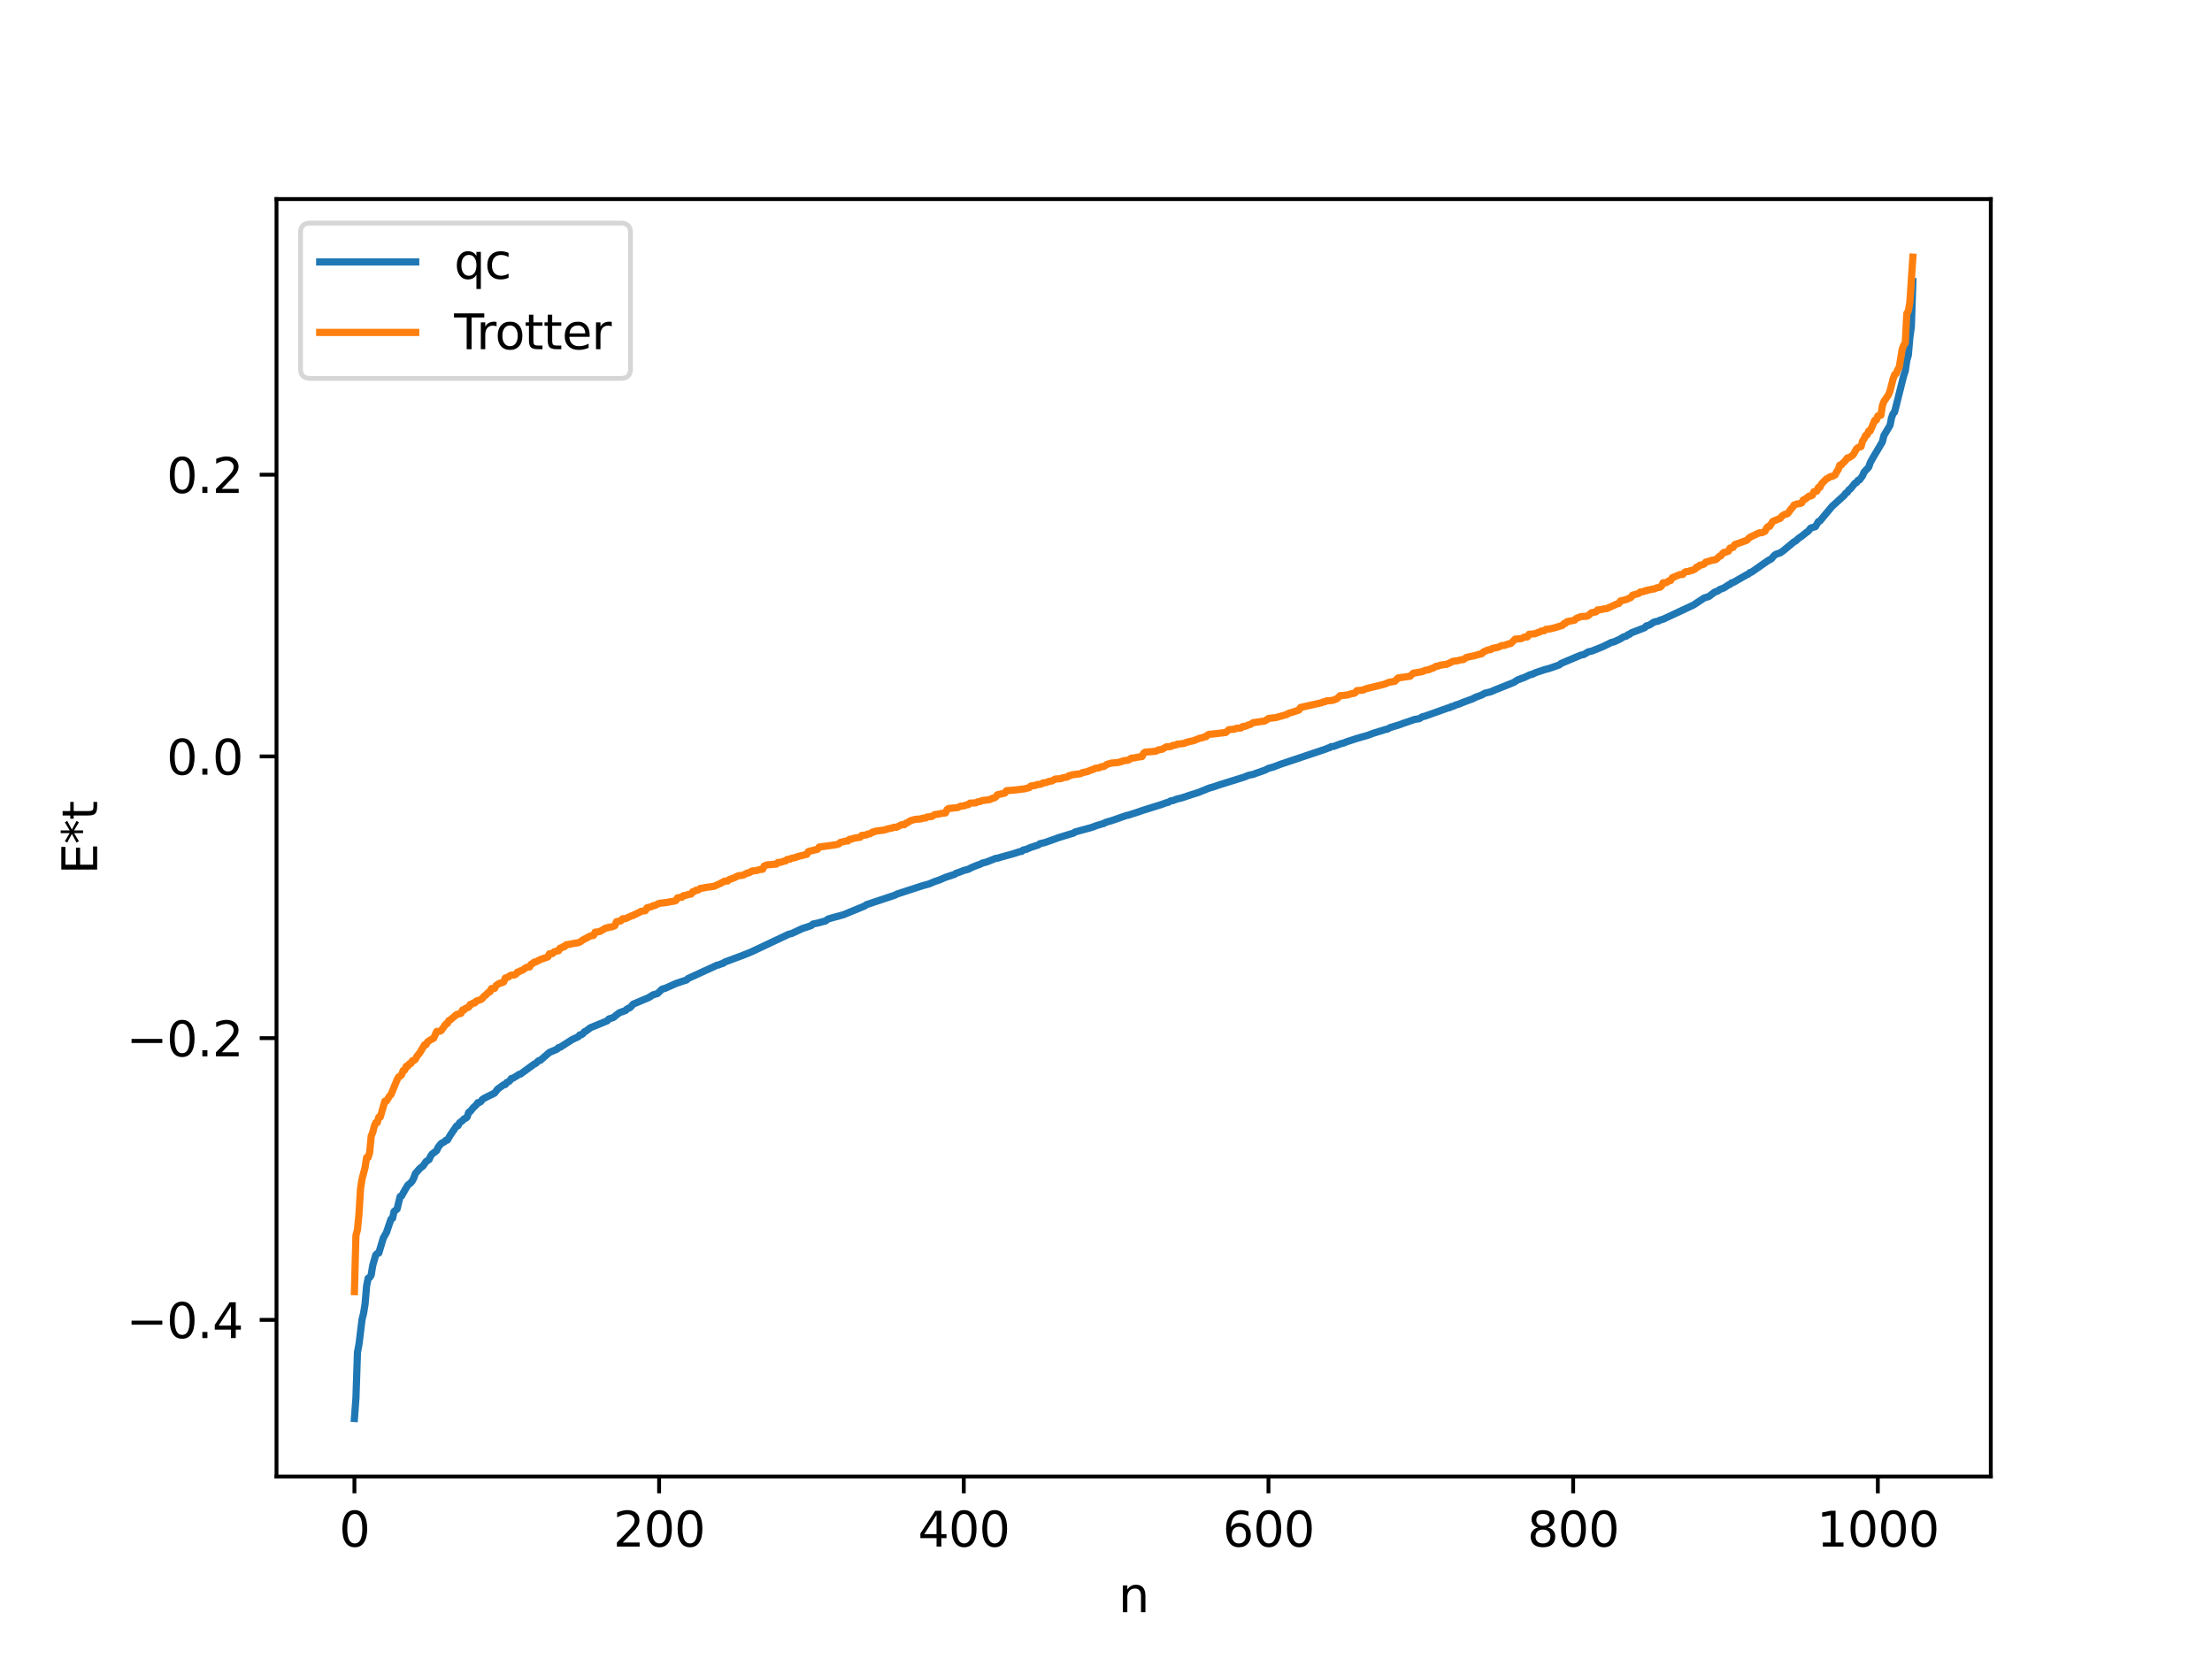<?xml version="1.0" encoding="utf-8" standalone="no"?>
<!DOCTYPE svg PUBLIC "-//W3C//DTD SVG 1.1//EN"
  "http://www.w3.org/Graphics/SVG/1.1/DTD/svg11.dtd">
<svg xmlns:xlink="http://www.w3.org/1999/xlink" width="460.8pt" height="345.6pt" viewBox="0 0 460.8 345.6" xmlns="http://www.w3.org/2000/svg" version="1.1">
 <defs>
  <style type="text/css">*{stroke-linejoin: round; stroke-linecap: butt}</style>
 </defs>
 <g id="figure_1">
  <g id="patch_1">
   <path d="M 0 345.6 
L 460.8 345.6 
L 460.8 0 
L 0 0 
z
" style="fill: #ffffff"/>
  </g>
  <g id="axes_1">
   <g id="patch_2">
    <path d="M 57.6 307.584 
L 414.72 307.584 
L 414.72 41.472 
L 57.6 41.472 
z
" style="fill: #ffffff"/>
   </g>
   <g id="matplotlib.axis_1">
    <g id="xtick_1">
     <g id="line2d_1">
      <defs>
       <path id="mcb2b011a88" d="M 0 0 
L 0 3.5 
" style="stroke: #000000; stroke-width: 0.8"/>
      </defs>
      <g>
       <use xlink:href="#mcb2b011a88" x="73.833" y="307.584" style="stroke: #000000; stroke-width: 0.8"/>
      </g>
     </g>
     <g id="text_1">
      <!-- 0 -->
      <g transform="translate(70.651 322.182) scale(0.1 -0.1)">
       <defs>
        <path id="DejaVuSans-30" d="M 2034 4250 
Q 1547 4250 1301 3770 
Q 1056 3291 1056 2328 
Q 1056 1369 1301 889 
Q 1547 409 2034 409 
Q 2525 409 2770 889 
Q 3016 1369 3016 2328 
Q 3016 3291 2770 3770 
Q 2525 4250 2034 4250 
z
M 2034 4750 
Q 2819 4750 3233 4129 
Q 3647 3509 3647 2328 
Q 3647 1150 3233 529 
Q 2819 -91 2034 -91 
Q 1250 -91 836 529 
Q 422 1150 422 2328 
Q 422 3509 836 4129 
Q 1250 4750 2034 4750 
z
" transform="scale(0.016)"/>
       </defs>
       <use xlink:href="#DejaVuSans-30"/>
      </g>
     </g>
    </g>
    <g id="xtick_2">
     <g id="line2d_2">
      <g>
       <use xlink:href="#mcb2b011a88" x="137.304" y="307.584" style="stroke: #000000; stroke-width: 0.8"/>
      </g>
     </g>
     <g id="text_2">
      <!-- 200 -->
      <g transform="translate(127.76 322.182) scale(0.1 -0.1)">
       <defs>
        <path id="DejaVuSans-32" d="M 1228 531 
L 3431 531 
L 3431 0 
L 469 0 
L 469 531 
Q 828 903 1448 1529 
Q 2069 2156 2228 2338 
Q 2531 2678 2651 2914 
Q 2772 3150 2772 3378 
Q 2772 3750 2511 3984 
Q 2250 4219 1831 4219 
Q 1534 4219 1204 4116 
Q 875 4013 500 3803 
L 500 4441 
Q 881 4594 1212 4672 
Q 1544 4750 1819 4750 
Q 2544 4750 2975 4387 
Q 3406 4025 3406 3419 
Q 3406 3131 3298 2873 
Q 3191 2616 2906 2266 
Q 2828 2175 2409 1742 
Q 1991 1309 1228 531 
z
" transform="scale(0.016)"/>
       </defs>
       <use xlink:href="#DejaVuSans-32"/>
       <use xlink:href="#DejaVuSans-30" x="63.623"/>
       <use xlink:href="#DejaVuSans-30" x="127.246"/>
      </g>
     </g>
    </g>
    <g id="xtick_3">
     <g id="line2d_3">
      <g>
       <use xlink:href="#mcb2b011a88" x="200.775" y="307.584" style="stroke: #000000; stroke-width: 0.8"/>
      </g>
     </g>
     <g id="text_3">
      <!-- 400 -->
      <g transform="translate(191.231 322.182) scale(0.1 -0.1)">
       <defs>
        <path id="DejaVuSans-34" d="M 2419 4116 
L 825 1625 
L 2419 1625 
L 2419 4116 
z
M 2253 4666 
L 3047 4666 
L 3047 1625 
L 3713 1625 
L 3713 1100 
L 3047 1100 
L 3047 0 
L 2419 0 
L 2419 1100 
L 313 1100 
L 313 1709 
L 2253 4666 
z
" transform="scale(0.016)"/>
       </defs>
       <use xlink:href="#DejaVuSans-34"/>
       <use xlink:href="#DejaVuSans-30" x="63.623"/>
       <use xlink:href="#DejaVuSans-30" x="127.246"/>
      </g>
     </g>
    </g>
    <g id="xtick_4">
     <g id="line2d_4">
      <g>
       <use xlink:href="#mcb2b011a88" x="264.246" y="307.584" style="stroke: #000000; stroke-width: 0.8"/>
      </g>
     </g>
     <g id="text_4">
      <!-- 600 -->
      <g transform="translate(254.702 322.182) scale(0.1 -0.1)">
       <defs>
        <path id="DejaVuSans-36" d="M 2113 2584 
Q 1688 2584 1439 2293 
Q 1191 2003 1191 1497 
Q 1191 994 1439 701 
Q 1688 409 2113 409 
Q 2538 409 2786 701 
Q 3034 994 3034 1497 
Q 3034 2003 2786 2293 
Q 2538 2584 2113 2584 
z
M 3366 4563 
L 3366 3988 
Q 3128 4100 2886 4159 
Q 2644 4219 2406 4219 
Q 1781 4219 1451 3797 
Q 1122 3375 1075 2522 
Q 1259 2794 1537 2939 
Q 1816 3084 2150 3084 
Q 2853 3084 3261 2657 
Q 3669 2231 3669 1497 
Q 3669 778 3244 343 
Q 2819 -91 2113 -91 
Q 1303 -91 875 529 
Q 447 1150 447 2328 
Q 447 3434 972 4092 
Q 1497 4750 2381 4750 
Q 2619 4750 2861 4703 
Q 3103 4656 3366 4563 
z
" transform="scale(0.016)"/>
       </defs>
       <use xlink:href="#DejaVuSans-36"/>
       <use xlink:href="#DejaVuSans-30" x="63.623"/>
       <use xlink:href="#DejaVuSans-30" x="127.246"/>
      </g>
     </g>
    </g>
    <g id="xtick_5">
     <g id="line2d_5">
      <g>
       <use xlink:href="#mcb2b011a88" x="327.717" y="307.584" style="stroke: #000000; stroke-width: 0.8"/>
      </g>
     </g>
     <g id="text_5">
      <!-- 800 -->
      <g transform="translate(318.173 322.182) scale(0.1 -0.1)">
       <defs>
        <path id="DejaVuSans-38" d="M 2034 2216 
Q 1584 2216 1326 1975 
Q 1069 1734 1069 1313 
Q 1069 891 1326 650 
Q 1584 409 2034 409 
Q 2484 409 2743 651 
Q 3003 894 3003 1313 
Q 3003 1734 2745 1975 
Q 2488 2216 2034 2216 
z
M 1403 2484 
Q 997 2584 770 2862 
Q 544 3141 544 3541 
Q 544 4100 942 4425 
Q 1341 4750 2034 4750 
Q 2731 4750 3128 4425 
Q 3525 4100 3525 3541 
Q 3525 3141 3298 2862 
Q 3072 2584 2669 2484 
Q 3125 2378 3379 2068 
Q 3634 1759 3634 1313 
Q 3634 634 3220 271 
Q 2806 -91 2034 -91 
Q 1263 -91 848 271 
Q 434 634 434 1313 
Q 434 1759 690 2068 
Q 947 2378 1403 2484 
z
M 1172 3481 
Q 1172 3119 1398 2916 
Q 1625 2713 2034 2713 
Q 2441 2713 2670 2916 
Q 2900 3119 2900 3481 
Q 2900 3844 2670 4047 
Q 2441 4250 2034 4250 
Q 1625 4250 1398 4047 
Q 1172 3844 1172 3481 
z
" transform="scale(0.016)"/>
       </defs>
       <use xlink:href="#DejaVuSans-38"/>
       <use xlink:href="#DejaVuSans-30" x="63.623"/>
       <use xlink:href="#DejaVuSans-30" x="127.246"/>
      </g>
     </g>
    </g>
    <g id="xtick_6">
     <g id="line2d_6">
      <g>
       <use xlink:href="#mcb2b011a88" x="391.188" y="307.584" style="stroke: #000000; stroke-width: 0.8"/>
      </g>
     </g>
     <g id="text_6">
      <!-- 1000 -->
      <g transform="translate(378.463 322.182) scale(0.1 -0.1)">
       <defs>
        <path id="DejaVuSans-31" d="M 794 531 
L 1825 531 
L 1825 4091 
L 703 3866 
L 703 4441 
L 1819 4666 
L 2450 4666 
L 2450 531 
L 3481 531 
L 3481 0 
L 794 0 
L 794 531 
z
" transform="scale(0.016)"/>
       </defs>
       <use xlink:href="#DejaVuSans-31"/>
       <use xlink:href="#DejaVuSans-30" x="63.623"/>
       <use xlink:href="#DejaVuSans-30" x="127.246"/>
       <use xlink:href="#DejaVuSans-30" x="190.869"/>
      </g>
     </g>
    </g>
    <g id="text_7">
     <!-- n -->
     <g transform="translate(232.991 335.861) scale(0.1 -0.1)">
      <defs>
       <path id="DejaVuSans-6e" d="M 3513 2113 
L 3513 0 
L 2938 0 
L 2938 2094 
Q 2938 2591 2744 2837 
Q 2550 3084 2163 3084 
Q 1697 3084 1428 2787 
Q 1159 2491 1159 1978 
L 1159 0 
L 581 0 
L 581 3500 
L 1159 3500 
L 1159 2956 
Q 1366 3272 1645 3428 
Q 1925 3584 2291 3584 
Q 2894 3584 3203 3211 
Q 3513 2838 3513 2113 
z
" transform="scale(0.016)"/>
      </defs>
      <use xlink:href="#DejaVuSans-6e"/>
     </g>
    </g>
   </g>
   <g id="matplotlib.axis_2">
    <g id="ytick_1">
     <g id="line2d_7">
      <defs>
       <path id="m0179e5d043" d="M 0 0 
L -3.5 0 
" style="stroke: #000000; stroke-width: 0.8"/>
      </defs>
      <g>
       <use xlink:href="#m0179e5d043" x="57.6" y="274.945" style="stroke: #000000; stroke-width: 0.8"/>
      </g>
     </g>
     <g id="text_8">
      <!-- −0.4 -->
      <g transform="translate(26.317 278.745) scale(0.1 -0.1)">
       <defs>
        <path id="DejaVuSans-2212" d="M 678 2272 
L 4684 2272 
L 4684 1741 
L 678 1741 
L 678 2272 
z
" transform="scale(0.016)"/>
        <path id="DejaVuSans-2e" d="M 684 794 
L 1344 794 
L 1344 0 
L 684 0 
L 684 794 
z
" transform="scale(0.016)"/>
       </defs>
       <use xlink:href="#DejaVuSans-2212"/>
       <use xlink:href="#DejaVuSans-30" x="83.789"/>
       <use xlink:href="#DejaVuSans-2e" x="147.412"/>
       <use xlink:href="#DejaVuSans-34" x="179.199"/>
      </g>
     </g>
    </g>
    <g id="ytick_2">
     <g id="line2d_8">
      <g>
       <use xlink:href="#m0179e5d043" x="57.6" y="216.26" style="stroke: #000000; stroke-width: 0.8"/>
      </g>
     </g>
     <g id="text_9">
      <!-- −0.2 -->
      <g transform="translate(26.317 220.059) scale(0.1 -0.1)">
       <use xlink:href="#DejaVuSans-2212"/>
       <use xlink:href="#DejaVuSans-30" x="83.789"/>
       <use xlink:href="#DejaVuSans-2e" x="147.412"/>
       <use xlink:href="#DejaVuSans-32" x="179.199"/>
      </g>
     </g>
    </g>
    <g id="ytick_3">
     <g id="line2d_9">
      <g>
       <use xlink:href="#m0179e5d043" x="57.6" y="157.574" style="stroke: #000000; stroke-width: 0.8"/>
      </g>
     </g>
     <g id="text_10">
      <!-- 0.0 -->
      <g transform="translate(34.697 161.373) scale(0.1 -0.1)">
       <use xlink:href="#DejaVuSans-30"/>
       <use xlink:href="#DejaVuSans-2e" x="63.623"/>
       <use xlink:href="#DejaVuSans-30" x="95.41"/>
      </g>
     </g>
    </g>
    <g id="ytick_4">
     <g id="line2d_10">
      <g>
       <use xlink:href="#m0179e5d043" x="57.6" y="98.889" style="stroke: #000000; stroke-width: 0.8"/>
      </g>
     </g>
     <g id="text_11">
      <!-- 0.2 -->
      <g transform="translate(34.697 102.688) scale(0.1 -0.1)">
       <use xlink:href="#DejaVuSans-30"/>
       <use xlink:href="#DejaVuSans-2e" x="63.623"/>
       <use xlink:href="#DejaVuSans-32" x="95.41"/>
      </g>
     </g>
    </g>
    <g id="text_12">
     <!-- E*t -->
     <g transform="translate(20.238 182.148) rotate(-90) scale(0.1 -0.1)">
      <defs>
       <path id="DejaVuSans-45" d="M 628 4666 
L 3578 4666 
L 3578 4134 
L 1259 4134 
L 1259 2753 
L 3481 2753 
L 3481 2222 
L 1259 2222 
L 1259 531 
L 3634 531 
L 3634 0 
L 628 0 
L 628 4666 
z
" transform="scale(0.016)"/>
       <path id="DejaVuSans-2a" d="M 3009 3897 
L 1888 3291 
L 3009 2681 
L 2828 2375 
L 1778 3009 
L 1778 1831 
L 1422 1831 
L 1422 3009 
L 372 2375 
L 191 2681 
L 1313 3291 
L 191 3897 
L 372 4206 
L 1422 3572 
L 1422 4750 
L 1778 4750 
L 1778 3572 
L 2828 4206 
L 3009 3897 
z
" transform="scale(0.016)"/>
       <path id="DejaVuSans-74" d="M 1172 4494 
L 1172 3500 
L 2356 3500 
L 2356 3053 
L 1172 3053 
L 1172 1153 
Q 1172 725 1289 603 
Q 1406 481 1766 481 
L 2356 481 
L 2356 0 
L 1766 0 
Q 1100 0 847 248 
Q 594 497 594 1153 
L 594 3053 
L 172 3053 
L 172 3500 
L 594 3500 
L 594 4494 
L 1172 4494 
z
" transform="scale(0.016)"/>
      </defs>
      <use xlink:href="#DejaVuSans-45"/>
      <use xlink:href="#DejaVuSans-2a" x="63.184"/>
      <use xlink:href="#DejaVuSans-74" x="113.184"/>
     </g>
    </g>
   </g>
   <g id="line2d_11">
    <path d="M 73.833 295.488 
L 74.15 291.232 
L 74.467 281.719 
L 74.785 280.034 
L 75.42 274.847 
L 75.737 273.592 
L 76.054 271.631 
L 76.372 267.871 
L 76.689 266.29 
L 77.006 266.117 
L 77.324 265.634 
L 77.641 263.635 
L 78.276 261.426 
L 78.593 261.126 
L 78.91 261.036 
L 79.862 257.864 
L 80.497 256.772 
L 81.449 253.969 
L 81.767 253.812 
L 82.084 252.386 
L 82.719 251.865 
L 83.353 249.251 
L 83.671 249.121 
L 84.305 247.97 
L 84.94 246.914 
L 85.575 246.389 
L 85.892 245.999 
L 86.21 245.379 
L 86.527 244.476 
L 87.479 243.385 
L 88.114 242.904 
L 88.748 241.98 
L 89.383 241.558 
L 89.7 240.84 
L 90.018 240.403 
L 90.97 239.692 
L 91.287 238.97 
L 91.922 238.185 
L 92.557 237.873 
L 92.874 237.547 
L 93.191 237.513 
L 93.826 236.443 
L 95.096 234.569 
L 95.413 234.511 
L 95.73 233.894 
L 96.365 233.432 
L 96.682 233.065 
L 97 232.97 
L 97.317 232.688 
L 97.634 231.717 
L 97.952 231.54 
L 98.586 230.752 
L 99.221 230.168 
L 99.539 229.709 
L 99.856 229.673 
L 100.173 229.473 
L 100.491 229.023 
L 101.125 228.656 
L 103.029 227.712 
L 103.664 226.886 
L 104.934 225.965 
L 105.251 225.934 
L 105.568 225.495 
L 105.886 225.378 
L 106.203 225.138 
L 106.52 224.665 
L 106.838 224.617 
L 107.79 224.04 
L 108.107 223.812 
L 108.424 223.756 
L 111.281 221.673 
L 111.598 221.533 
L 112.233 220.949 
L 112.55 220.892 
L 114.454 219.238 
L 116.041 218.569 
L 116.358 218.228 
L 116.676 218.177 
L 119.215 216.551 
L 120.484 215.96 
L 120.801 215.569 
L 121.119 215.551 
L 121.436 215.344 
L 121.753 214.923 
L 122.071 214.795 
L 123.023 214.084 
L 126.514 212.648 
L 126.831 212.278 
L 127.783 211.966 
L 128.418 211.433 
L 129.053 210.963 
L 130.322 210.505 
L 130.639 210.171 
L 131.274 209.892 
L 131.909 209.176 
L 135.082 207.843 
L 136.034 207.249 
L 136.986 206.959 
L 137.939 206.049 
L 138.573 205.885 
L 140.795 204.887 
L 142.381 204.352 
L 143.016 204.154 
L 143.334 203.839 
L 149.046 201.222 
L 149.363 201.053 
L 149.681 201.027 
L 150.315 200.762 
L 150.633 200.692 
L 150.95 200.424 
L 154.758 199.008 
L 155.393 198.753 
L 156.662 198.229 
L 164.279 194.626 
L 164.914 194.472 
L 167.135 193.437 
L 168.722 192.915 
L 169.039 192.792 
L 169.357 192.488 
L 170.626 192.218 
L 171.578 191.943 
L 171.896 191.897 
L 172.53 191.438 
L 173.165 191.258 
L 173.8 191.074 
L 175.704 190.556 
L 180.147 188.723 
L 180.464 188.469 
L 186.494 186.458 
L 186.811 186.264 
L 187.446 186.054 
L 190.937 184.918 
L 192.206 184.502 
L 193.476 184.161 
L 194.745 183.631 
L 195.697 183.314 
L 196.967 182.761 
L 198.871 182.139 
L 199.188 181.91 
L 199.823 181.707 
L 200.775 181.33 
L 201.727 181.086 
L 202.362 180.746 
L 203.631 180.225 
L 204.266 180.009 
L 204.583 179.813 
L 205.535 179.57 
L 207.439 178.807 
L 207.757 178.799 
L 208.709 178.5 
L 210.93 177.896 
L 212.517 177.39 
L 212.834 177.362 
L 213.152 177.074 
L 213.786 176.938 
L 214.739 176.524 
L 216.325 176.012 
L 216.643 175.752 
L 217.595 175.539 
L 219.816 174.763 
L 220.451 174.52 
L 222.99 173.738 
L 223.624 173.559 
L 223.942 173.316 
L 227.433 172.365 
L 228.385 171.998 
L 229.337 171.709 
L 229.972 171.539 
L 230.289 171.325 
L 231.558 170.96 
L 234.732 169.856 
L 235.049 169.82 
L 235.684 169.604 
L 237.271 169.095 
L 237.905 168.862 
L 240.127 168.164 
L 242.031 167.568 
L 242.983 167.217 
L 243.3 167.165 
L 243.935 166.81 
L 244.253 166.803 
L 245.205 166.448 
L 246.157 166.225 
L 247.743 165.689 
L 249.648 165.083 
L 251.869 164.185 
L 253.139 163.802 
L 253.773 163.573 
L 259.168 161.892 
L 260.12 161.503 
L 261.072 161.314 
L 261.707 161.064 
L 262.342 160.854 
L 263.611 160.392 
L 264.246 160.058 
L 265.198 159.806 
L 266.785 159.197 
L 276.305 156 
L 276.623 155.827 
L 276.94 155.783 
L 277.258 155.553 
L 277.892 155.47 
L 279.479 154.872 
L 279.796 154.833 
L 280.431 154.559 
L 282.653 153.835 
L 283.605 153.556 
L 284.874 153.202 
L 286.143 152.723 
L 287.73 152.246 
L 288.682 151.941 
L 289 151.907 
L 289.634 151.558 
L 291.539 150.977 
L 292.173 150.736 
L 294.712 149.867 
L 295.664 149.711 
L 296.299 149.317 
L 296.934 149.16 
L 301.694 147.461 
L 302.011 147.413 
L 302.329 147.194 
L 302.646 147.166 
L 303.281 146.86 
L 303.915 146.68 
L 304.55 146.411 
L 305.185 146.159 
L 306.772 145.578 
L 307.406 145.246 
L 308.676 144.776 
L 309.31 144.412 
L 310.58 144.104 
L 311.215 143.818 
L 312.484 143.308 
L 315.34 142.161 
L 316.292 141.554 
L 316.61 141.51 
L 316.927 141.303 
L 317.244 141.259 
L 318.831 140.523 
L 319.148 140.496 
L 319.783 140.174 
L 320.418 139.95 
L 321.687 139.523 
L 322.639 139.27 
L 323.274 139.067 
L 323.909 138.84 
L 324.861 138.503 
L 325.178 138.218 
L 329.304 136.478 
L 329.939 136.349 
L 330.891 135.779 
L 331.525 135.654 
L 333.112 135.03 
L 334.064 134.635 
L 335.651 133.843 
L 336.286 133.686 
L 337.555 133.089 
L 338.19 132.684 
L 338.824 132.504 
L 339.142 132.204 
L 339.459 132.14 
L 339.777 131.857 
L 342.633 130.753 
L 342.95 130.386 
L 343.585 130.224 
L 344.537 129.596 
L 345.172 129.44 
L 345.489 129.384 
L 345.806 129.181 
L 346.441 129.003 
L 352.788 126.032 
L 355.01 124.564 
L 355.962 124.277 
L 357.231 123.322 
L 357.866 123.118 
L 358.183 122.839 
L 359.135 122.466 
L 360.087 121.84 
L 360.405 121.734 
L 360.722 121.404 
L 361.039 121.359 
L 363.896 119.722 
L 364.213 119.599 
L 364.53 119.273 
L 364.848 119.21 
L 368.339 116.768 
L 368.973 116.449 
L 369.608 115.714 
L 369.925 115.481 
L 370.877 115.157 
L 371.512 114.707 
L 373.734 112.867 
L 374.051 112.717 
L 374.686 112.138 
L 375.32 111.708 
L 376.272 110.938 
L 376.59 110.745 
L 377.224 110.001 
L 378.177 109.711 
L 378.811 108.644 
L 379.129 108.53 
L 380.081 107.372 
L 381.667 105.475 
L 384.206 103.174 
L 384.524 102.723 
L 384.841 102.555 
L 385.158 102.048 
L 385.476 101.846 
L 386.428 100.656 
L 386.745 100.533 
L 387.062 100.056 
L 387.38 99.968 
L 388.015 99.101 
L 388.332 98.337 
L 389.284 97.322 
L 389.601 96.388 
L 390.236 95.246 
L 392.14 92.022 
L 392.458 90.714 
L 393.727 88.604 
L 394.044 87.021 
L 394.362 86.17 
L 394.679 85.818 
L 396.583 78.219 
L 396.9 77.306 
L 397.218 75.091 
L 397.535 74 
L 397.853 70.343 
L 398.17 68.048 
L 398.487 58.656 
L 398.487 58.656 
" clip-path="url(#p973f03b4fc)" style="fill: none; stroke: #1f77b4; stroke-width: 1.5; stroke-linecap: square"/>
   </g>
   <g id="line2d_12">
    <path d="M 73.833 269.077 
L 74.15 257.34 
L 74.467 256.191 
L 74.785 252.856 
L 75.102 247.663 
L 75.42 245.603 
L 76.054 243.2 
L 76.372 241.119 
L 76.689 241.119 
L 77.006 240.086 
L 77.324 236.686 
L 77.641 235.926 
L 77.958 234.664 
L 78.276 233.865 
L 78.593 233.865 
L 78.91 232.717 
L 79.228 232.676 
L 80.18 229.382 
L 80.497 229.382 
L 81.132 228.349 
L 81.449 228.03 
L 82.719 224.949 
L 83.036 224.333 
L 83.353 224.189 
L 83.671 223.895 
L 83.988 223.006 
L 84.305 222.927 
L 84.623 222.128 
L 84.94 222.128 
L 85.258 221.624 
L 85.575 221.562 
L 85.892 220.979 
L 86.21 220.939 
L 86.527 220.679 
L 86.844 220.068 
L 87.479 219.278 
L 88.431 217.645 
L 88.748 217.645 
L 89.066 217.038 
L 89.7 216.612 
L 90.335 216.293 
L 90.97 214.874 
L 91.605 214.837 
L 91.922 214.679 
L 92.874 213.33 
L 93.191 213.212 
L 93.509 212.596 
L 93.826 212.452 
L 95.096 211.353 
L 96.048 211.085 
L 96.365 210.391 
L 96.682 210.391 
L 97 210.041 
L 97.634 209.825 
L 97.952 209.242 
L 98.269 209.202 
L 98.586 208.942 
L 98.904 208.936 
L 99.221 208.542 
L 100.173 208.226 
L 100.491 207.988 
L 100.808 207.541 
L 101.125 207.36 
L 101.76 206.701 
L 102.077 206.603 
L 102.395 205.92 
L 103.029 205.908 
L 103.347 205.301 
L 103.981 204.875 
L 104.616 204.697 
L 104.934 204.555 
L 105.251 203.748 
L 105.886 203.551 
L 106.203 203.26 
L 106.52 203.137 
L 107.155 203.1 
L 107.472 202.942 
L 107.79 202.508 
L 108.107 202.452 
L 108.424 202.222 
L 108.742 202.162 
L 109.694 201.513 
L 110.329 201.44 
L 110.646 200.858 
L 110.963 200.715 
L 111.281 200.421 
L 111.598 200.396 
L 112.55 199.892 
L 114.137 199.348 
L 114.454 198.691 
L 115.089 198.654 
L 115.406 198.304 
L 116.041 198.088 
L 116.358 198.062 
L 116.676 197.505 
L 116.993 197.465 
L 117.31 197.205 
L 117.628 197.199 
L 117.945 196.805 
L 118.58 196.726 
L 119.215 196.593 
L 120.484 196.378 
L 120.801 196.251 
L 121.436 195.804 
L 123.023 194.964 
L 123.658 194.866 
L 123.975 194.183 
L 124.927 194.07 
L 126.196 193.327 
L 126.514 193.31 
L 126.831 193.158 
L 127.466 193.09 
L 128.1 192.818 
L 128.418 192.011 
L 129.053 191.886 
L 129.37 191.813 
L 129.687 191.4 
L 130.322 191.362 
L 131.591 190.771 
L 131.909 190.715 
L 132.226 190.485 
L 132.543 190.424 
L 132.861 190.176 
L 133.178 190.093 
L 133.496 189.856 
L 134.448 189.703 
L 134.765 189.121 
L 135.717 188.871 
L 136.034 188.684 
L 136.352 188.659 
L 137.304 188.184 
L 138.891 187.997 
L 139.843 187.814 
L 140.477 187.715 
L 140.795 187.61 
L 141.112 187.053 
L 141.747 186.917 
L 142.064 186.917 
L 142.381 186.573 
L 142.699 186.567 
L 143.334 186.35 
L 143.968 186.252 
L 144.286 185.768 
L 144.603 185.728 
L 144.92 185.468 
L 145.238 185.462 
L 145.555 185.339 
L 145.872 185.068 
L 146.507 184.989 
L 147.142 184.856 
L 148.729 184.641 
L 149.998 184.067 
L 150.95 183.553 
L 151.585 183.535 
L 151.902 183.227 
L 152.854 182.898 
L 153.806 182.434 
L 154.758 182.333 
L 155.71 181.848 
L 156.028 181.827 
L 156.662 181.446 
L 157.615 181.353 
L 158.249 181.142 
L 158.884 181.081 
L 159.201 180.392 
L 159.836 180.162 
L 161.423 180.03 
L 161.74 180.002 
L 162.058 179.663 
L 162.692 179.625 
L 163.327 179.384 
L 163.644 179.363 
L 163.962 179.04 
L 164.596 178.978 
L 164.914 178.779 
L 165.548 178.687 
L 166.183 178.439 
L 168.087 177.965 
L 168.405 177.384 
L 170.309 176.922 
L 170.626 176.456 
L 171.578 176.329 
L 174.117 175.978 
L 174.752 175.807 
L 175.069 175.481 
L 176.339 175.18 
L 176.656 175.18 
L 176.973 174.836 
L 177.291 174.83 
L 177.925 174.613 
L 179.195 174.41 
L 179.512 174.031 
L 180.464 173.935 
L 180.781 173.731 
L 181.099 173.725 
L 181.416 173.602 
L 181.734 173.331 
L 182.051 173.307 
L 182.368 173.146 
L 184.272 172.904 
L 184.907 172.675 
L 185.859 172.485 
L 186.177 172.338 
L 186.811 172.321 
L 187.763 171.816 
L 188.398 171.797 
L 188.715 171.489 
L 189.033 171.395 
L 189.667 170.963 
L 190.62 170.697 
L 191.889 170.588 
L 192.206 170.438 
L 192.841 170.398 
L 193.158 170.187 
L 194.11 170.09 
L 194.745 169.683 
L 195.38 169.616 
L 196.015 169.474 
L 196.967 169.344 
L 197.284 168.655 
L 197.601 168.425 
L 199.188 168.265 
L 199.505 168.234 
L 200.14 167.926 
L 200.775 167.888 
L 201.41 167.647 
L 201.727 167.626 
L 202.044 167.311 
L 203.314 167.241 
L 203.631 167.042 
L 204.266 166.95 
L 204.583 166.772 
L 205.535 166.664 
L 206.17 166.576 
L 206.805 166.263 
L 207.122 166.228 
L 207.439 166.019 
L 207.757 165.567 
L 209.343 165.209 
L 209.661 164.719 
L 211.565 164.559 
L 213.469 164.321 
L 214.421 164.07 
L 214.739 163.744 
L 215.373 163.643 
L 215.691 163.624 
L 216.008 163.443 
L 216.643 163.39 
L 216.96 163.325 
L 217.277 163.099 
L 217.912 163.013 
L 218.547 162.778 
L 219.181 162.673 
L 219.816 162.294 
L 221.086 162.198 
L 221.403 162.026 
L 222.355 161.865 
L 222.672 161.594 
L 222.99 161.57 
L 223.307 161.409 
L 224.894 161.208 
L 225.211 161.13 
L 225.529 160.937 
L 226.481 160.748 
L 227.433 160.357 
L 227.75 160.29 
L 228.067 160.079 
L 229.02 159.933 
L 229.337 159.752 
L 229.972 159.657 
L 230.606 159.226 
L 231.558 158.96 
L 232.828 158.851 
L 233.462 158.701 
L 234.097 158.48 
L 235.049 158.353 
L 235.684 157.946 
L 236.319 157.879 
L 236.953 157.737 
L 237.905 157.607 
L 238.223 156.917 
L 238.54 156.688 
L 240.762 156.497 
L 241.396 156.189 
L 242.031 156.12 
L 242.983 155.573 
L 243.935 155.504 
L 244.253 155.305 
L 244.887 155.213 
L 245.205 155.035 
L 246.157 154.927 
L 246.791 154.839 
L 247.109 154.645 
L 248.696 154.282 
L 249.965 153.773 
L 250.6 153.66 
L 250.917 153.492 
L 251.234 153.472 
L 251.552 153.114 
L 251.869 152.975 
L 253.139 152.855 
L 255.36 152.584 
L 255.995 152.007 
L 257.264 151.887 
L 257.581 151.706 
L 258.534 151.653 
L 258.851 151.362 
L 259.486 151.276 
L 260.12 150.998 
L 260.438 150.936 
L 261.072 150.536 
L 261.707 150.461 
L 262.977 150.257 
L 263.294 150.251 
L 263.611 150.128 
L 264.246 149.672 
L 265.833 149.471 
L 268.054 148.847 
L 268.372 148.62 
L 269.324 148.341 
L 270.593 147.92 
L 270.91 147.387 
L 275.353 146.378 
L 275.671 146.209 
L 275.988 146.198 
L 276.305 146.011 
L 277.575 145.906 
L 278.527 145.555 
L 279.162 144.938 
L 279.796 144.868 
L 280.748 144.76 
L 281.7 144.452 
L 282.018 144.452 
L 282.335 144.282 
L 282.653 143.87 
L 283.922 143.767 
L 284.557 143.476 
L 288.365 142.545 
L 289.317 142.148 
L 290.586 141.923 
L 291.221 141.238 
L 292.173 141.093 
L 293.76 140.865 
L 294.395 140.243 
L 296.299 139.916 
L 296.934 139.625 
L 297.568 139.539 
L 298.203 139.261 
L 298.52 139.199 
L 299.155 138.799 
L 299.472 138.793 
L 300.107 138.553 
L 301.377 138.378 
L 302.011 138.096 
L 302.646 137.757 
L 303.598 137.656 
L 304.233 137.463 
L 304.867 137.401 
L 305.502 136.94 
L 307.089 136.604 
L 308.041 136.337 
L 308.676 136.183 
L 308.993 135.821 
L 309.945 135.401 
L 310.58 135.319 
L 310.897 135.063 
L 312.167 134.821 
L 312.801 134.486 
L 313.436 134.449 
L 314.071 134.182 
L 314.705 134.07 
L 315.34 133.443 
L 315.658 133.137 
L 316.927 133.038 
L 317.562 132.715 
L 318.196 132.669 
L 318.514 132.132 
L 319.783 132.019 
L 320.418 131.739 
L 320.735 131.666 
L 321.053 131.453 
L 321.687 131.397 
L 322.005 131.114 
L 322.957 131.001 
L 323.909 130.766 
L 325.496 130.281 
L 325.813 129.888 
L 326.13 129.852 
L 326.448 129.501 
L 327.082 129.38 
L 328.034 129.189 
L 328.352 128.836 
L 329.304 128.454 
L 330.573 128.368 
L 330.891 128.225 
L 331.525 127.639 
L 332.16 127.524 
L 332.477 127.462 
L 332.795 127.062 
L 333.429 127.006 
L 334.381 126.799 
L 334.699 126.79 
L 336.92 125.781 
L 337.238 125.726 
L 337.555 125.203 
L 338.824 124.88 
L 339.777 124.446 
L 340.094 123.989 
L 341.363 123.64 
L 341.681 123.326 
L 342.315 123.267 
L 342.633 123.084 
L 342.95 123.077 
L 343.267 122.904 
L 343.585 122.887 
L 344.22 122.724 
L 344.537 122.712 
L 345.172 122.445 
L 345.806 122.332 
L 346.124 122.08 
L 346.441 121.4 
L 347.076 121.392 
L 347.71 120.978 
L 348.028 120.932 
L 348.345 120.362 
L 348.98 120.094 
L 349.932 119.699 
L 350.567 119.66 
L 350.884 119.263 
L 351.201 119.092 
L 351.836 119.029 
L 352.153 118.869 
L 352.471 118.844 
L 353.105 118.544 
L 353.423 118.151 
L 353.74 118.115 
L 354.058 117.764 
L 354.692 117.643 
L 355.01 117.478 
L 355.327 117.099 
L 355.962 116.942 
L 356.596 116.717 
L 357.231 116.63 
L 357.548 116.502 
L 358.183 115.892 
L 358.5 115.787 
L 358.818 115.325 
L 359.135 115.062 
L 359.453 115.053 
L 360.087 114.799 
L 360.405 114.168 
L 361.039 114.044 
L 361.357 113.466 
L 363.896 112.548 
L 364.53 111.927 
L 366.434 111.012 
L 367.069 110.975 
L 367.704 110.658 
L 368.021 109.979 
L 368.339 109.663 
L 368.656 109.656 
L 369.291 108.625 
L 369.925 108.357 
L 370.877 107.962 
L 371.195 107.526 
L 371.829 107.132 
L 372.147 107.107 
L 372.464 106.937 
L 373.099 106.027 
L 373.416 105.717 
L 373.734 105.205 
L 374.368 104.98 
L 375.003 104.893 
L 375.32 104.765 
L 375.638 104.155 
L 375.955 104.05 
L 376.907 103.325 
L 377.224 103.316 
L 377.542 103.167 
L 377.859 102.431 
L 378.494 102.307 
L 378.811 101.53 
L 379.129 101.519 
L 379.446 100.811 
L 380.398 99.834 
L 381.35 99.275 
L 381.667 99.25 
L 382.302 98.921 
L 382.62 98.242 
L 382.937 97.839 
L 383.254 96.888 
L 383.572 96.875 
L 383.889 96.455 
L 384.206 96.225 
L 384.841 95.395 
L 385.158 95.356 
L 385.793 94.942 
L 386.11 94.641 
L 386.745 93.493 
L 387.062 93.243 
L 387.697 93.028 
L 388.015 91.826 
L 388.332 91.43 
L 388.649 90.694 
L 388.967 90.582 
L 389.284 89.793 
L 389.601 89.782 
L 390.553 87.538 
L 390.871 87.513 
L 391.188 86.645 
L 391.823 86.505 
L 392.14 84.488 
L 392.458 83.618 
L 393.41 82.243 
L 393.727 81.419 
L 394.362 78.957 
L 394.679 78.056 
L 394.996 77.851 
L 395.314 77.042 
L 395.631 76.56 
L 396.266 72.75 
L 396.583 71.881 
L 396.9 71.468 
L 397.218 65.305 
L 397.535 64.822 
L 397.853 63.043 
L 398.487 53.568 
L 398.487 53.568 
" clip-path="url(#p973f03b4fc)" style="fill: none; stroke: #ff7f0e; stroke-width: 1.5; stroke-linecap: square"/>
   </g>
   <g id="patch_3">
    <path d="M 57.6 307.584 
L 57.6 41.472 
" style="fill: none; stroke: #000000; stroke-width: 0.8; stroke-linejoin: miter; stroke-linecap: square"/>
   </g>
   <g id="patch_4">
    <path d="M 414.72 307.584 
L 414.72 41.472 
" style="fill: none; stroke: #000000; stroke-width: 0.8; stroke-linejoin: miter; stroke-linecap: square"/>
   </g>
   <g id="patch_5">
    <path d="M 57.6 307.584 
L 414.72 307.584 
" style="fill: none; stroke: #000000; stroke-width: 0.8; stroke-linejoin: miter; stroke-linecap: square"/>
   </g>
   <g id="patch_6">
    <path d="M 57.6 41.472 
L 414.72 41.472 
" style="fill: none; stroke: #000000; stroke-width: 0.8; stroke-linejoin: miter; stroke-linecap: square"/>
   </g>
   <g id="legend_1">
    <g id="patch_7">
     <path d="M 64.6 78.828 
L 129.342 78.828 
Q 131.342 78.828 131.342 76.828 
L 131.342 48.472 
Q 131.342 46.472 129.342 46.472 
L 64.6 46.472 
Q 62.6 46.472 62.6 48.472 
L 62.6 76.828 
Q 62.6 78.828 64.6 78.828 
z
" style="fill: #ffffff; opacity: 0.8; stroke: #cccccc; stroke-linejoin: miter"/>
    </g>
    <g id="line2d_13">
     <path d="M 66.6 54.57 
L 76.6 54.57 
L 86.6 54.57 
" style="fill: none; stroke: #1f77b4; stroke-width: 1.5; stroke-linecap: square"/>
    </g>
    <g id="text_13">
     <!-- qc -->
     <g transform="translate(94.6 58.07) scale(0.1 -0.1)">
      <defs>
       <path id="DejaVuSans-71" d="M 947 1747 
Q 947 1113 1208 752 
Q 1469 391 1925 391 
Q 2381 391 2643 752 
Q 2906 1113 2906 1747 
Q 2906 2381 2643 2742 
Q 2381 3103 1925 3103 
Q 1469 3103 1208 2742 
Q 947 2381 947 1747 
z
M 2906 525 
Q 2725 213 2448 61 
Q 2172 -91 1784 -91 
Q 1150 -91 751 415 
Q 353 922 353 1747 
Q 353 2572 751 3078 
Q 1150 3584 1784 3584 
Q 2172 3584 2448 3432 
Q 2725 3281 2906 2969 
L 2906 3500 
L 3481 3500 
L 3481 -1331 
L 2906 -1331 
L 2906 525 
z
" transform="scale(0.016)"/>
       <path id="DejaVuSans-63" d="M 3122 3366 
L 3122 2828 
Q 2878 2963 2633 3030 
Q 2388 3097 2138 3097 
Q 1578 3097 1268 2742 
Q 959 2388 959 1747 
Q 959 1106 1268 751 
Q 1578 397 2138 397 
Q 2388 397 2633 464 
Q 2878 531 3122 666 
L 3122 134 
Q 2881 22 2623 -34 
Q 2366 -91 2075 -91 
Q 1284 -91 818 406 
Q 353 903 353 1747 
Q 353 2603 823 3093 
Q 1294 3584 2113 3584 
Q 2378 3584 2631 3529 
Q 2884 3475 3122 3366 
z
" transform="scale(0.016)"/>
      </defs>
      <use xlink:href="#DejaVuSans-71"/>
      <use xlink:href="#DejaVuSans-63" x="63.477"/>
     </g>
    </g>
    <g id="line2d_14">
     <path d="M 66.6 69.249 
L 76.6 69.249 
L 86.6 69.249 
" style="fill: none; stroke: #ff7f0e; stroke-width: 1.5; stroke-linecap: square"/>
    </g>
    <g id="text_14">
     <!-- Trotter -->
     <g transform="translate(94.6 72.749) scale(0.1 -0.1)">
      <defs>
       <path id="DejaVuSans-54" d="M -19 4666 
L 3928 4666 
L 3928 4134 
L 2272 4134 
L 2272 0 
L 1638 0 
L 1638 4134 
L -19 4134 
L -19 4666 
z
" transform="scale(0.016)"/>
       <path id="DejaVuSans-72" d="M 2631 2963 
Q 2534 3019 2420 3045 
Q 2306 3072 2169 3072 
Q 1681 3072 1420 2755 
Q 1159 2438 1159 1844 
L 1159 0 
L 581 0 
L 581 3500 
L 1159 3500 
L 1159 2956 
Q 1341 3275 1631 3429 
Q 1922 3584 2338 3584 
Q 2397 3584 2469 3576 
Q 2541 3569 2628 3553 
L 2631 2963 
z
" transform="scale(0.016)"/>
       <path id="DejaVuSans-6f" d="M 1959 3097 
Q 1497 3097 1228 2736 
Q 959 2375 959 1747 
Q 959 1119 1226 758 
Q 1494 397 1959 397 
Q 2419 397 2687 759 
Q 2956 1122 2956 1747 
Q 2956 2369 2687 2733 
Q 2419 3097 1959 3097 
z
M 1959 3584 
Q 2709 3584 3137 3096 
Q 3566 2609 3566 1747 
Q 3566 888 3137 398 
Q 2709 -91 1959 -91 
Q 1206 -91 779 398 
Q 353 888 353 1747 
Q 353 2609 779 3096 
Q 1206 3584 1959 3584 
z
" transform="scale(0.016)"/>
       <path id="DejaVuSans-65" d="M 3597 1894 
L 3597 1613 
L 953 1613 
Q 991 1019 1311 708 
Q 1631 397 2203 397 
Q 2534 397 2845 478 
Q 3156 559 3463 722 
L 3463 178 
Q 3153 47 2828 -22 
Q 2503 -91 2169 -91 
Q 1331 -91 842 396 
Q 353 884 353 1716 
Q 353 2575 817 3079 
Q 1281 3584 2069 3584 
Q 2775 3584 3186 3129 
Q 3597 2675 3597 1894 
z
M 3022 2063 
Q 3016 2534 2758 2815 
Q 2500 3097 2075 3097 
Q 1594 3097 1305 2825 
Q 1016 2553 972 2059 
L 3022 2063 
z
" transform="scale(0.016)"/>
      </defs>
      <use xlink:href="#DejaVuSans-54"/>
      <use xlink:href="#DejaVuSans-72" x="46.334"/>
      <use xlink:href="#DejaVuSans-6f" x="85.197"/>
      <use xlink:href="#DejaVuSans-74" x="146.379"/>
      <use xlink:href="#DejaVuSans-74" x="185.588"/>
      <use xlink:href="#DejaVuSans-65" x="224.797"/>
      <use xlink:href="#DejaVuSans-72" x="286.32"/>
     </g>
    </g>
   </g>
  </g>
 </g>
 <defs>
  <clipPath id="p973f03b4fc">
   <rect x="57.6" y="41.472" width="357.12" height="266.112"/>
  </clipPath>
 </defs>
</svg>

